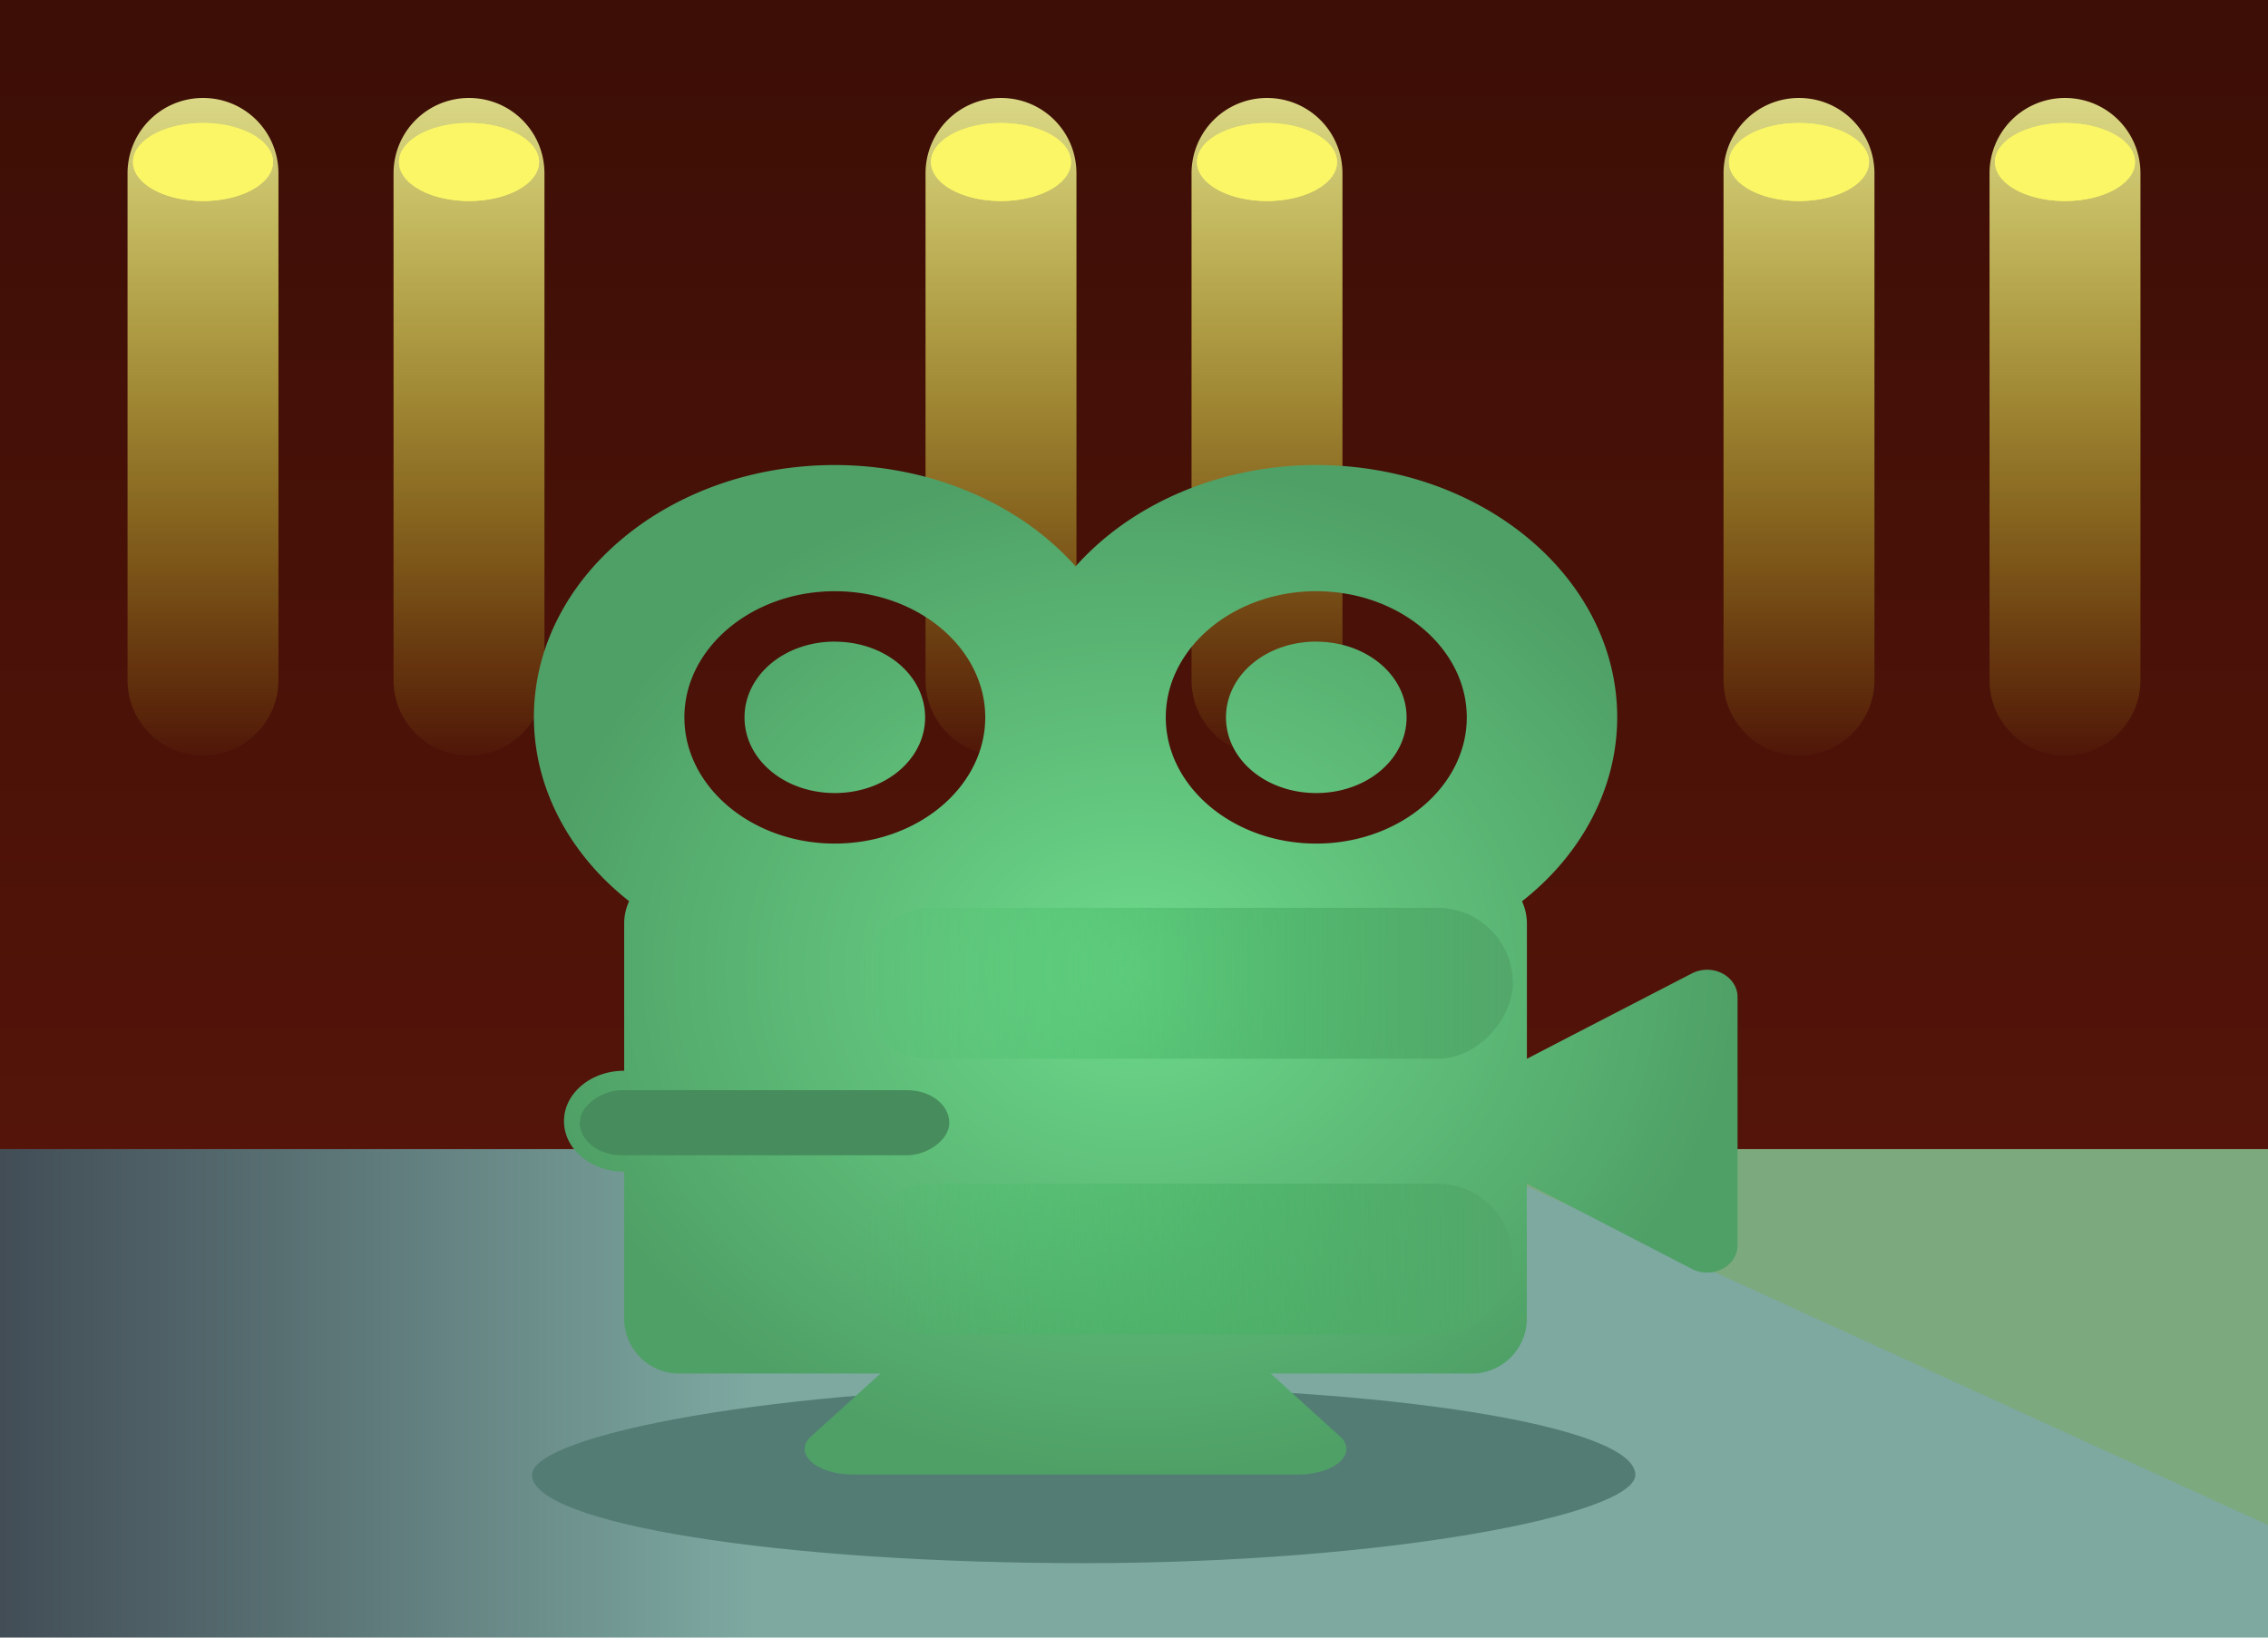 <svg xmlns="http://www.w3.org/2000/svg" xmlns:xlink="http://www.w3.org/1999/xlink" width="324" height="234"><defs><path id="n" fill="#fbf666" fill-rule="evenodd" d="M29 17.58a10 5.57 0 0 0-10 5.57 10 5.57 0 0 0 10 5.57 10 5.57 0 0 0 10-5.57 10 5.57 0 0 0-10-5.57zm38 0a10 5.57 0 0 0-10 5.57 10 5.57 0 0 0 10 5.57 10 5.57 0 0 0 10-5.57 10 5.57 0 0 0-10-5.57zm76 0a10 5.57 0 0 0-10 5.57 10 5.57 0 0 0 10 5.57 10 5.57 0 0 0 10-5.57 10 5.57 0 0 0-10-5.57zm38 0a10 5.57 0 0 0-10 5.57 10 5.57 0 0 0 10 5.57 10 5.57 0 0 0 10-5.57 10 5.57 0 0 0-10-5.57zm76 0a10 5.57 0 0 0-10 5.57 10 5.57 0 0 0 10 5.57 10 5.57 0 0 0 10-5.57 10 5.57 0 0 0-10-5.57zm38 0a10 5.57 0 0 0-10 5.57 10 5.57 0 0 0 10 5.57 10 5.57 0 0 0 10-5.57 10 5.57 0 0 0-10-5.57z" paint-order="markers fill stroke"/></defs><defs><linearGradient id="d"><stop offset="0" stop-color="#dad886"/><stop offset="1" stop-color="#fcfc23" stop-opacity=".02"/></linearGradient><linearGradient id="e"><stop offset="0" stop-color="#3c0e06"/><stop offset="1" stop-color="#541409"/></linearGradient><linearGradient id="c"><stop offset="0" stop-color="#53a76a"/><stop offset="1" stop-color="#3ac05f" stop-opacity=".01"/></linearGradient><linearGradient id="b"><stop offset="0" stop-color="#53a76a"/><stop offset="1" stop-color="#3ac05f" stop-opacity=".01"/></linearGradient><linearGradient xlink:href="#a" id="g" x1="216.13" x2="324" y1="138.21" y2="138.21" gradientTransform="translate(112.65 -9.72)" gradientUnits="userSpaceOnUse"/><linearGradient xlink:href="#b" id="m" x1="114.52" x2="208.47" y1="148.85" y2="148.85" gradientTransform="translate(-330.65 31.06)" gradientUnits="userSpaceOnUse"/><linearGradient xlink:href="#c" id="l" x1="114.52" x2="208.47" y1="148.85" y2="148.85" gradientTransform="translate(-330.65 -8.35)" gradientUnits="userSpaceOnUse"/><linearGradient xlink:href="#d" id="i" x1="114.52" x2="208.47" y1="148.85" y2="148.85" gradientTransform="matrix(0 1 1 0 -119.85 -100.52)" gradientUnits="userSpaceOnUse"/><linearGradient xlink:href="#e" id="h" x1="0" x2="0" y1="0" y2="164.2" gradientUnits="userSpaceOnUse"/><radialGradient id="f" cx="24.2" cy="24.3" r="14.76" fx="24.2" fy="24.3" gradientTransform="matrix(5.824 0 0 4.886 21.33 -2.14)" gradientUnits="userSpaceOnUse"><stop offset="0" stop-color="#6dda8b"/><stop offset="1" stop-color="#4fa066"/></radialGradient><radialGradient id="a" cx="90.14" cy="64.76" r="91.59" fx="90.14" fy="64.76" gradientTransform="matrix(1.8 0 0 1.304 0 32.12)" gradientUnits="userSpaceOnUse"><stop offset="0" stop-color="#7da9a1"/><stop offset="1" stop-color="#424d56"/></radialGradient><radialGradient xlink:href="#f" id="k" cx="24.2" cy="24.3" r="14.76" fx="24.2" fy="24.3" gradientTransform="matrix(5.824 0 0 4.886 21.33 19.86)" gradientUnits="userSpaceOnUse"/><filter id="j" color-interpolation-filters="sRGB"><feGaussianBlur result="result3" stdDeviation="5"/><feColorMatrix result="result7" values="1 0 0 0 0 0 1 0 0 0 0 0 1 0 0 0 0 0 50 0"/><feComposite in2="SourceGraphic" operator="in" result="result9"/><feComposite in="result9" in2="result7" k1=".5" k3=".5" operator="arithmetic" result="result1"/><feBlend in="SourceGraphic" in2="result1" mode="screen" result="result5"/><feBlend in="result5" in2="result5" mode="darken" result="result6"/><feComposite in2="SourceGraphic" operator="in" result="result8"/></filter><filter id="o" width="1.09" height="3.4" x="-.05" y="-1.2" color-interpolation-filters="sRGB"><feGaussianBlur stdDeviation="5.57"/></filter></defs><path fill="url(#g)" d="M112.65 154.48v69.8h324v-69.8H362.4z" transform="matrix(-1 0 0 1 436.65 9.72)"/><path fill="url(#h)" d="M0 0v164.2h324V0H0z"/><rect width="157.62" height="25.24" x="-233.62" y="198.12" fill="#527c74" fill-rule="evenodd" paint-order="markers fill stroke" rx="29411.12" transform="scale(-1 1)"/><path fill="url(#i)" fill-rule="evenodd" d="M29 14a10.76 10.76 0 0 0-10.78 10.78v72.38c0 5.98 4.8 10.79 10.78 10.79 5.97 0 10.78-4.81 10.78-10.79V24.78C39.78 18.81 34.98 14 29 14zm38 0a10.76 10.76 0 0 0-10.78 10.78v72.38c0 5.98 4.8 10.79 10.78 10.79 5.97 0 10.78-4.81 10.78-10.79V24.78C77.78 18.81 72.98 14 67 14zm76 0a10.76 10.76 0 0 0-10.78 10.78v72.38c0 5.98 4.8 10.79 10.78 10.79 5.97 0 10.78-4.81 10.78-10.79V24.78c0-5.97-4.8-10.78-10.78-10.78zm38 0a10.76 10.76 0 0 0-10.78 10.78v72.38c0 5.98 4.8 10.79 10.78 10.79 5.97 0 10.78-4.81 10.78-10.79V24.78c0-5.97-4.8-10.78-10.78-10.78zm76 0a10.76 10.76 0 0 0-10.78 10.78v72.38c0 5.98 4.8 10.79 10.78 10.79 5.97 0 10.78-4.81 10.78-10.79V24.78c0-5.97-4.8-10.78-10.78-10.78zm38 0a10.76 10.76 0 0 0-10.78 10.78v72.38c0 5.98 4.8 10.79 10.78 10.79 5.97 0 10.78-4.81 10.78-10.79V24.78c0-5.97-4.8-10.78-10.78-10.78z" paint-order="markers fill stroke"/><path fill="#deed79" fill-opacity=".85" d="m324 103.23-107.87 49.32v16.06l33.61 15.37L324 217.93v-33.95z" filter="url(#j)"/><path fill="url(#k)" d="M119.26 66.45c-23.74 0-42.99 16.14-42.99 36.06.02 9.95 4.94 19.45 13.6 26.26-.44.98-.7 2.05-.7 3.2V153c-4.75 0-8.6 3.22-8.6 7.2 0 4 3.85 7.22 8.6 7.22v21.03a7.85 7.85 0 0 0 7.91 7.82h28.7l-9.89 8.96c-2.68 2.43.67 5.47 6.03 5.47h63.45c3.93 0 7.09-1.7 6.97-3.75a2.56 2.56 0 0 0-.94-1.72l-9.88-8.96h28.7a7.86 7.86 0 0 0 7.9-7.82v-19.32l6.43 3.32 17.15 8.87c2.9 1.5 6.52-.37 6.52-3.37v-35.49c0-2.19-2.03-3.95-4.47-3.89-.72.02-1.42.2-2.04.52l-17.16 8.87-6.42 3.33v-19.32a7.7 7.7 0 0 0-.7-3.18c8.67-6.81 13.59-16.33 13.6-26.28 0-19.92-19.25-36.06-43-36.06-13.53.01-26.27 5.38-34.37 14.48-8.1-9.1-20.86-14.47-34.4-14.48zm0 18.03c11.82 0 21.49 8.11 21.49 18.03 0 9.92-9.67 18.03-21.5 18.03-11.81 0-21.48-8.11-21.48-18.03 0-9.92 9.67-18.03 21.49-18.03zm68.78 0c11.82 0 21.5 8.11 21.5 18.03 0 9.92-9.68 18.03-21.5 18.03-11.83 0-21.5-8.11-21.5-18.03 0-9.92 9.67-18.03 21.5-18.03zm-68.78 7.2c-7.18 0-12.9 4.8-12.9 10.83 0 6.02 5.72 10.81 12.9 10.81 7.17 0 12.9-4.8 12.9-10.81 0-6.02-5.73-10.82-12.9-10.82zm68.78 0c-7.18 0-12.9 4.8-12.9 10.83 0 6.02 5.72 10.81 12.9 10.81 7.17 0 12.9-4.8 12.9-10.81 0-6.02-5.73-10.82-12.9-10.82z"/><rect width="93.95" height="21.57" x="-216.13" y="129.72" fill="url(#l)" fill-rule="evenodd" paint-order="markers fill stroke" ry="10.78" transform="scale(-1 1)"/><rect width="9.3" height="52.78" x="155.78" y="-135.61" fill="#468c5c" fill-rule="evenodd" paint-order="markers fill stroke" ry="6" transform="rotate(90)"/><rect width="93.95" height="21.57" x="-216.13" y="169.13" fill="url(#m)" fill-rule="evenodd" paint-order="markers fill stroke" ry="10.78" transform="scale(-1 1)"/><use xlink:href="#n" fill-rule="evenodd" paint-order="markers fill stroke"/><use xlink:href="#n" fill-rule="evenodd" filter="url(#o)" paint-order="markers fill stroke"/></svg>